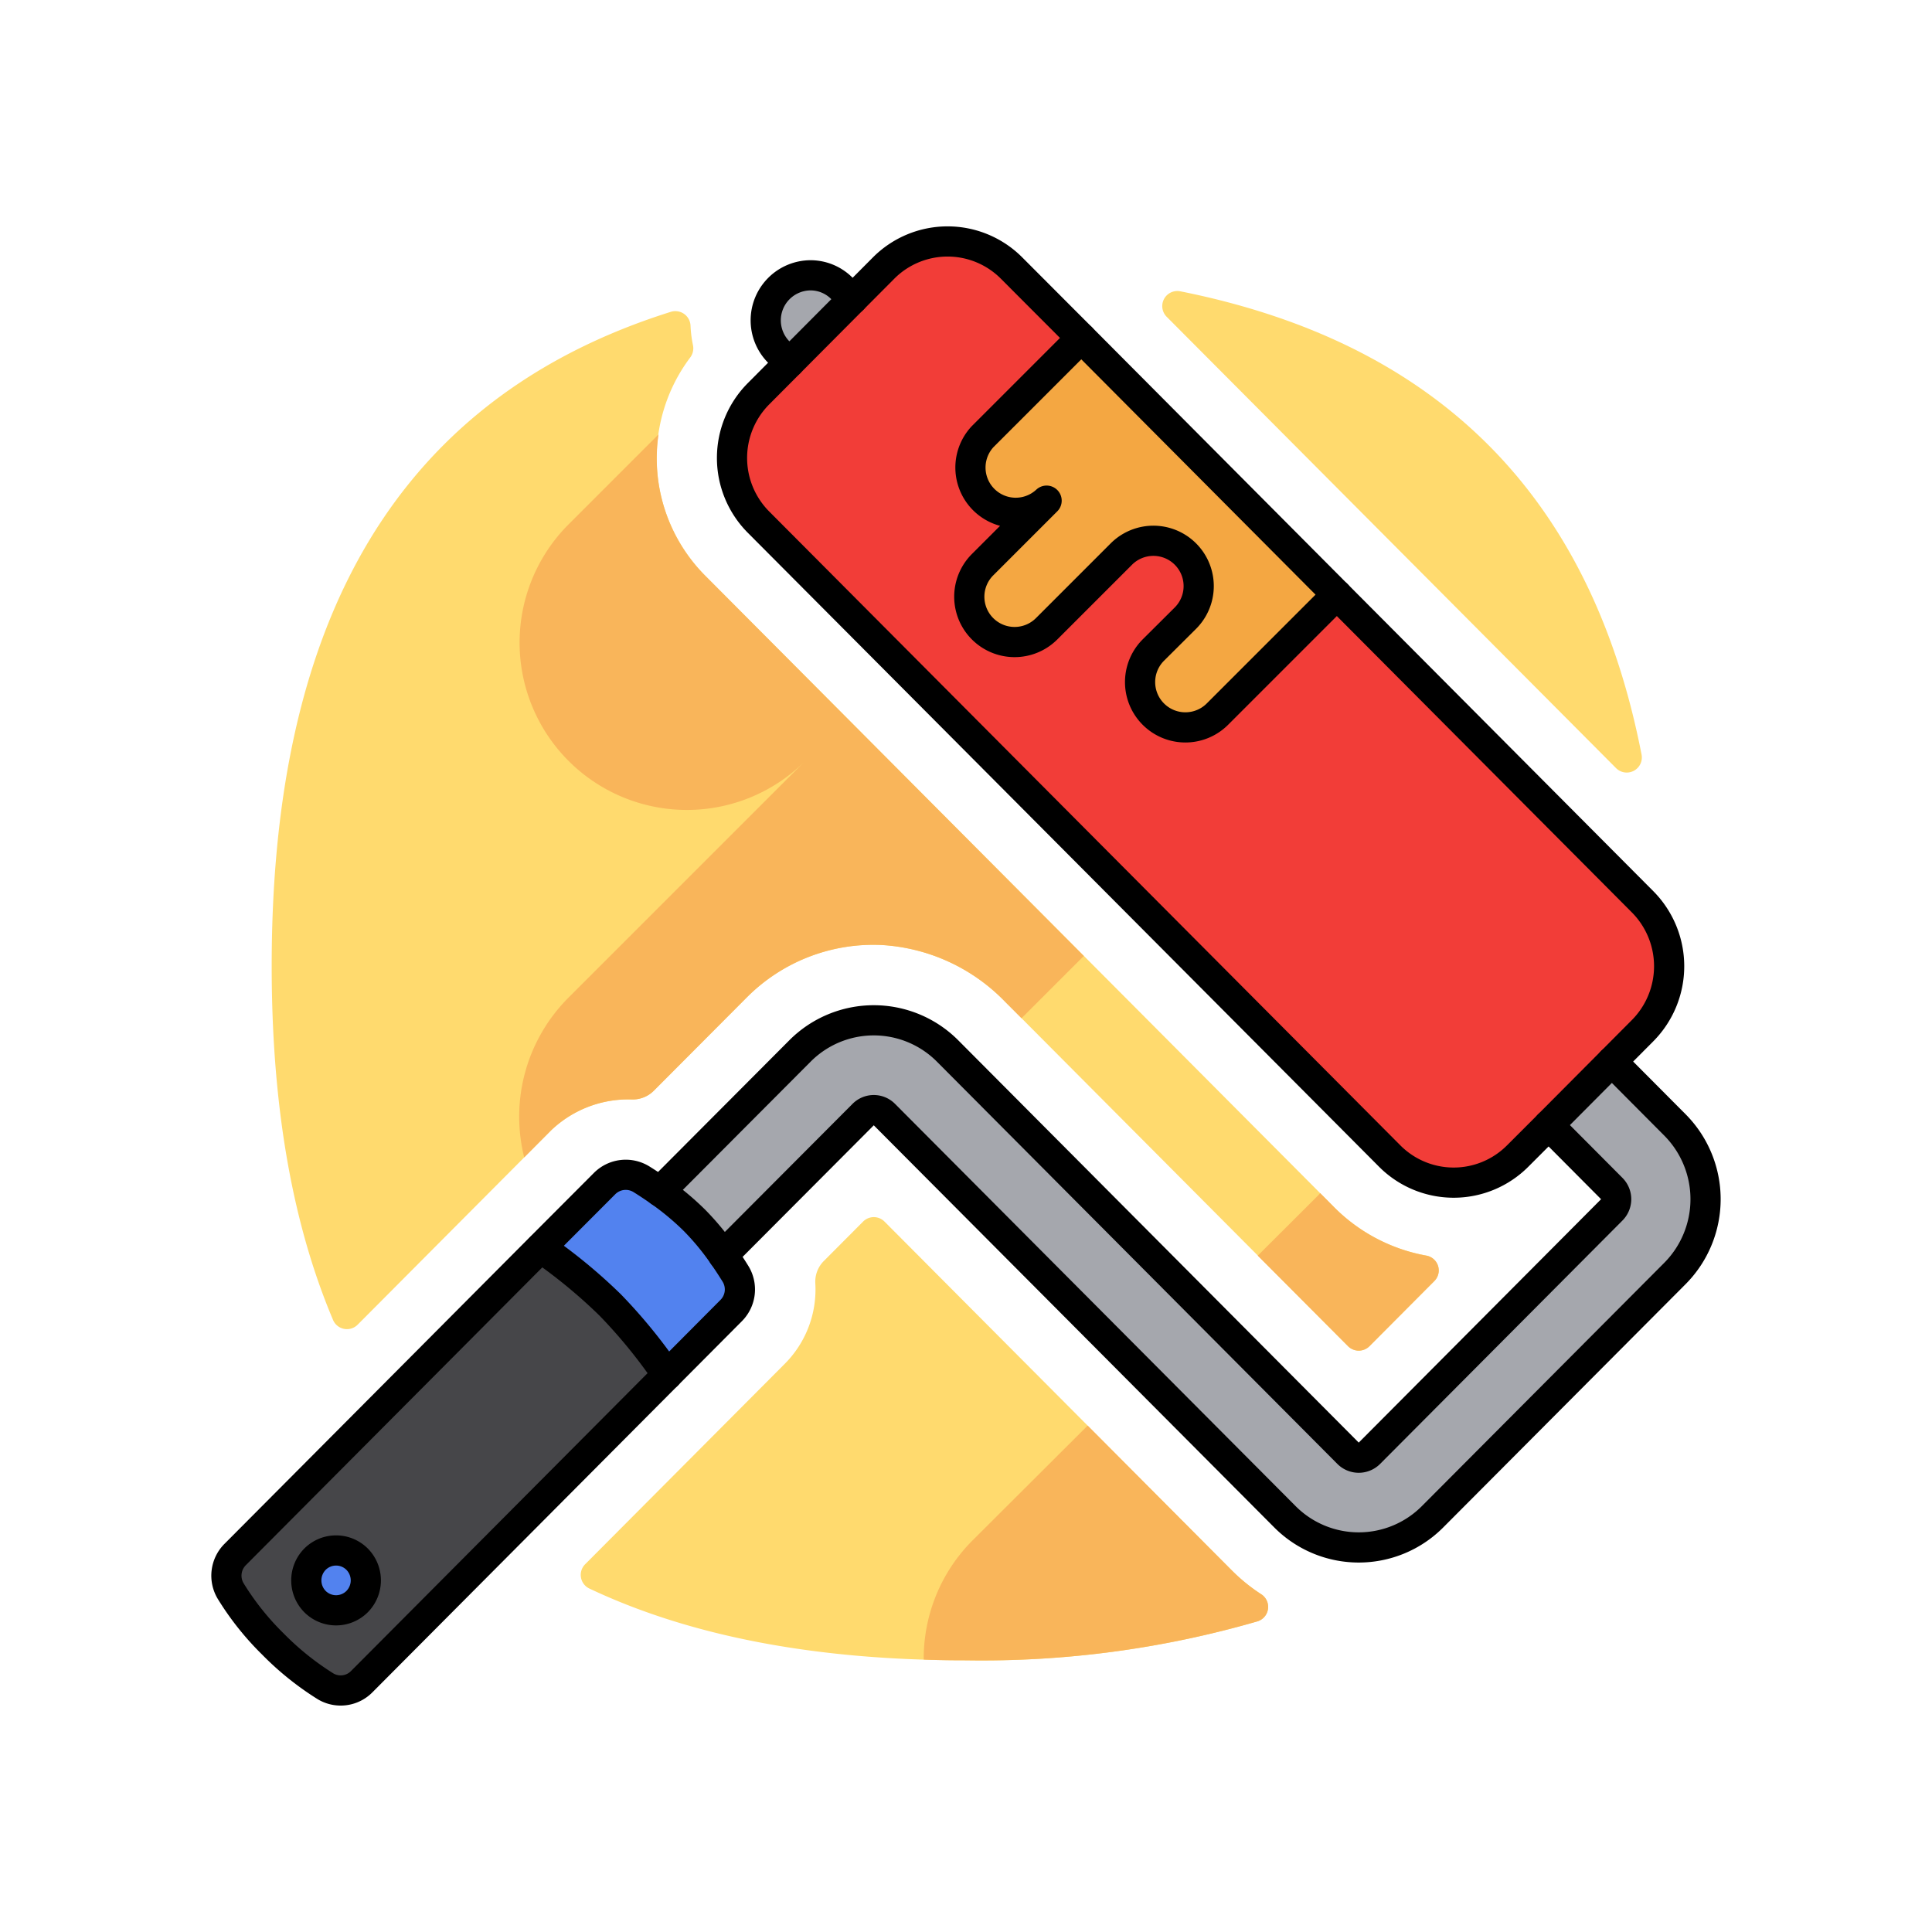 <svg id="icons" xmlns="http://www.w3.org/2000/svg" viewBox="0 0 128 128"><defs><style>.cls-1{fill:#ffda6e;}.cls-2{fill:#f9b55a;}.cls-3{fill:#a5a7ad;}.cls-4{fill:#5282ef;}.cls-5{fill:#464649;}.cls-6{fill:#f4a742;}.cls-7{fill:#f23d38;}.cls-8{fill:none;stroke:#000;stroke-linecap:round;stroke-linejoin:round;stroke-width:2px;}</style></defs><title>paint-roller</title><path class="cls-1" d="M108.759,50C105.806,34.822,97.116,23.077,78.2,19.3a1,1,0,0,0-.9,1.692l29.77,29.9A1,1,0,0,0,108.759,50Z"/><path class="cls-1" d="M81.589,104.023,58.6,80.932a1,1,0,0,0-1.417,0l-2.59,2.6a1.94,1.94,0,0,0-.577,1.479,6.972,6.972,0,0,1-2.027,5.349L38.766,103.637a1,1,0,0,0,.265,1.6C45.465,108.283,53.659,110,64,110a65.365,65.365,0,0,0,19.314-2.585,1,1,0,0,0,.221-1.81A11.917,11.917,0,0,1,81.589,104.023Z"/><path class="cls-1" d="M36.518,74.885a7.406,7.406,0,0,1,5.315-2.043,1.972,1.972,0,0,0,1.485-.581l6.14-6.163A11.827,11.827,0,0,1,58.4,62.606a12.415,12.415,0,0,1,8.2,3.769L89.313,89.189a1,1,0,0,0,1.417,0l4.3-4.316a1,1,0,0,0-.527-1.687A11.476,11.476,0,0,1,88.409,80L46.714,38.13a11.067,11.067,0,0,1-.986-14.444,1.011,1.011,0,0,0,.182-.822,8.049,8.049,0,0,1-.16-1.267,1.007,1.007,0,0,0-1.292-.942C24.284,26.991,18,44,18,64c0,8.573,1.162,16.591,4.07,23.462a1,1,0,0,0,1.627.3Z"/><path class="cls-2" d="M67.68,67.46l3.93-3.93c.07-.07.13-.13.2-.19L46.71,38.13a10.99,10.99,0,0,1-3.08-9.35l-5.99,5.99A11.084,11.084,0,0,0,53.31,50.45L37.64,66.12a11.146,11.146,0,0,0-2.91,10.56l1.79-1.8a7.407,7.407,0,0,1,5.31-2.04,1.966,1.966,0,0,0,1.49-.58l6.14-6.16a11.818,11.818,0,0,1,8.94-3.49,12.34,12.34,0,0,1,8.2,3.77Z"/><path class="cls-2" d="M83.54,105.61a11.792,11.792,0,0,1-1.95-1.59l-9.53-9.57-7.61,7.59a11.056,11.056,0,0,0-3.25,7.91c.92.04,1.85.05,2.8.05a65.654,65.654,0,0,0,19.31-2.58A1,1,0,0,0,83.54,105.61Z"/><path class="cls-2" d="M94.5,83.19A11.5,11.5,0,0,1,88.41,80l-.94-.95c-.05.05-.1.11-.15.16l-3.99,3.98,5.98,6a1.008,1.008,0,0,0,1.42,0l4.3-4.32A.993.993,0,0,0,94.5,83.19Z"/><g id="_Group_" data-name="&lt;Group&gt;"><path class="cls-3" d="M56.49,19.82,52.3,24.03l-.7-.7a2.985,2.985,0,0,1,2.1-5.09,2.931,2.931,0,0,1,2.09.88Z"/><path class="cls-4" d="M23.66,106.11a1.974,1.974,0,0,1-2.79,0,2,2,0,0,1,0-2.81,1.974,1.974,0,0,1,2.79,0A2,2,0,0,1,23.66,106.11Z"/><path class="cls-4" d="M35.81,82.67l4.25-4.26a1.981,1.981,0,0,1,2.44-.28c.37.23.78.5,1.22.81a17.83,17.83,0,0,1,2.29,1.91,17.005,17.005,0,0,1,1.9,2.3c.31.44.58.86.81,1.23a1.98,1.98,0,0,1-.28,2.45L44.2,91.09a.219.219,0,0,0-.03-.05,34.878,34.878,0,0,0-3.74-4.58,35.155,35.155,0,0,0-4.56-3.76.076.076,0,0,0-.05-.02Z"/><path class="cls-5" d="M44.17,91.04a.219.219,0,0,1,.03.05L23.97,111.41a1.958,1.958,0,0,1-2.39.32,18.988,18.988,0,0,1-3.51-2.82,18.384,18.384,0,0,1-2.8-3.52,1.984,1.984,0,0,1,.31-2.4L35.81,82.67l.01.01a.076.076,0,0,1,.05.02,35.155,35.155,0,0,1,4.56,3.76A34.878,34.878,0,0,1,44.17,91.04ZM23.66,106.11a2,2,0,0,0,0-2.81,1.974,1.974,0,0,0-2.79,0,2,2,0,0,0,0,2.81A1.974,1.974,0,0,0,23.66,106.11Z"/><path class="cls-3" d="M110.98,74.54a6.983,6.983,0,0,1,0,9.82L94.91,100.49a6.9,6.9,0,0,1-9.78,0L58.59,73.84a.984.984,0,0,0-1.4,0l-9.28,9.31a17.005,17.005,0,0,0-1.9-2.3,17.83,17.83,0,0,0-2.29-1.91L53,69.63a6.9,6.9,0,0,1,9.78,0L89.32,96.29a1,1,0,0,0,1.4,0l16.07-16.14a1,1,0,0,0,0-1.4l-4.19-4.21,4.19-4.21Z"/><path class="cls-6" d="M88.57,39.4l-7.91,7.91a3,3,0,0,1-4.25-4.24l2.13-2.12a3,3,0,1,0-4.25-4.24l-4.95,4.95a3,3,0,0,1-4.24-4.25l4.24-4.24a3,3,0,0,1-4.24-4.24l6.54-6.54Z"/><path class="cls-7" d="M108.83,59.75a6.06,6.06,0,0,1,0,8.53l-2.04,2.05-4.19,4.21-2.05,2.05a5.981,5.981,0,0,1-8.48,0L50.26,34.6a6.03,6.03,0,0,1,0-8.52l2.04-2.05,4.19-4.21,2.05-2.06a5.981,5.981,0,0,1,8.48,0l4.62,4.63L65.1,28.93a3,3,0,0,0,4.24,4.24L65.1,37.41a3,3,0,0,0,4.24,4.25l4.95-4.95a3,3,0,1,1,4.25,4.24l-2.13,2.12a3,3,0,0,0,4.25,4.24l7.91-7.91Z"/><path class="cls-8" d="M56.49,19.82l2.05-2.06a5.981,5.981,0,0,1,8.48,0l4.62,4.63L88.57,39.4l20.26,20.35a6.06,6.06,0,0,1,0,8.53l-2.04,2.05-4.19,4.21-2.05,2.05a5.981,5.981,0,0,1-8.48,0L50.26,34.6a6.03,6.03,0,0,1,0-8.52l2.04-2.05"/><path class="cls-8" d="M44.2,91.09l4.24-4.26a1.98,1.98,0,0,0,.28-2.45c-.23-.37-.5-.79-.81-1.23a17.005,17.005,0,0,0-1.9-2.3,17.83,17.83,0,0,0-2.29-1.91c-.44-.31-.85-.58-1.22-.81a1.981,1.981,0,0,0-2.44.28l-4.25,4.26L15.58,102.99a1.984,1.984,0,0,0-.31,2.4,18.384,18.384,0,0,0,2.8,3.52,18.988,18.988,0,0,0,3.51,2.82,1.958,1.958,0,0,0,2.39-.32Z"/><path class="cls-8" d="M35.82,82.68a.076.076,0,0,1,.05.02,35.155,35.155,0,0,1,4.56,3.76,34.878,34.878,0,0,1,3.74,4.58.219.219,0,0,1,.03.05"/><path class="cls-8" d="M23.66,106.11a1.974,1.974,0,0,1-2.79,0,2,2,0,0,1,0-2.81,1.974,1.974,0,0,1,2.79,0A2,2,0,0,1,23.66,106.11Z"/><path class="cls-8" d="M106.79,70.33l4.19,4.21a6.983,6.983,0,0,1,0,9.82L94.91,100.49a6.9,6.9,0,0,1-9.78,0L58.59,73.84a.984.984,0,0,0-1.4,0l-9.28,9.31"/><path class="cls-8" d="M102.6,74.54l4.19,4.21a1,1,0,0,1,0,1.4L90.72,96.29a1,1,0,0,1-1.4,0L62.78,69.63a6.9,6.9,0,0,0-9.78,0l-9.28,9.31"/><path class="cls-8" d="M52.3,24.03l-.7-.7a2.985,2.985,0,0,1,2.1-5.09,2.931,2.931,0,0,1,2.09.88l.7.7Z"/><path class="cls-8" d="M71.64,22.39,65.1,28.93a3,3,0,0,0,4.24,4.24L65.1,37.41a3,3,0,0,0,4.24,4.25l4.95-4.95a3,3,0,1,1,4.25,4.24l-2.13,2.12a3,3,0,0,0,4.25,4.24l7.91-7.91"/></g></svg>
